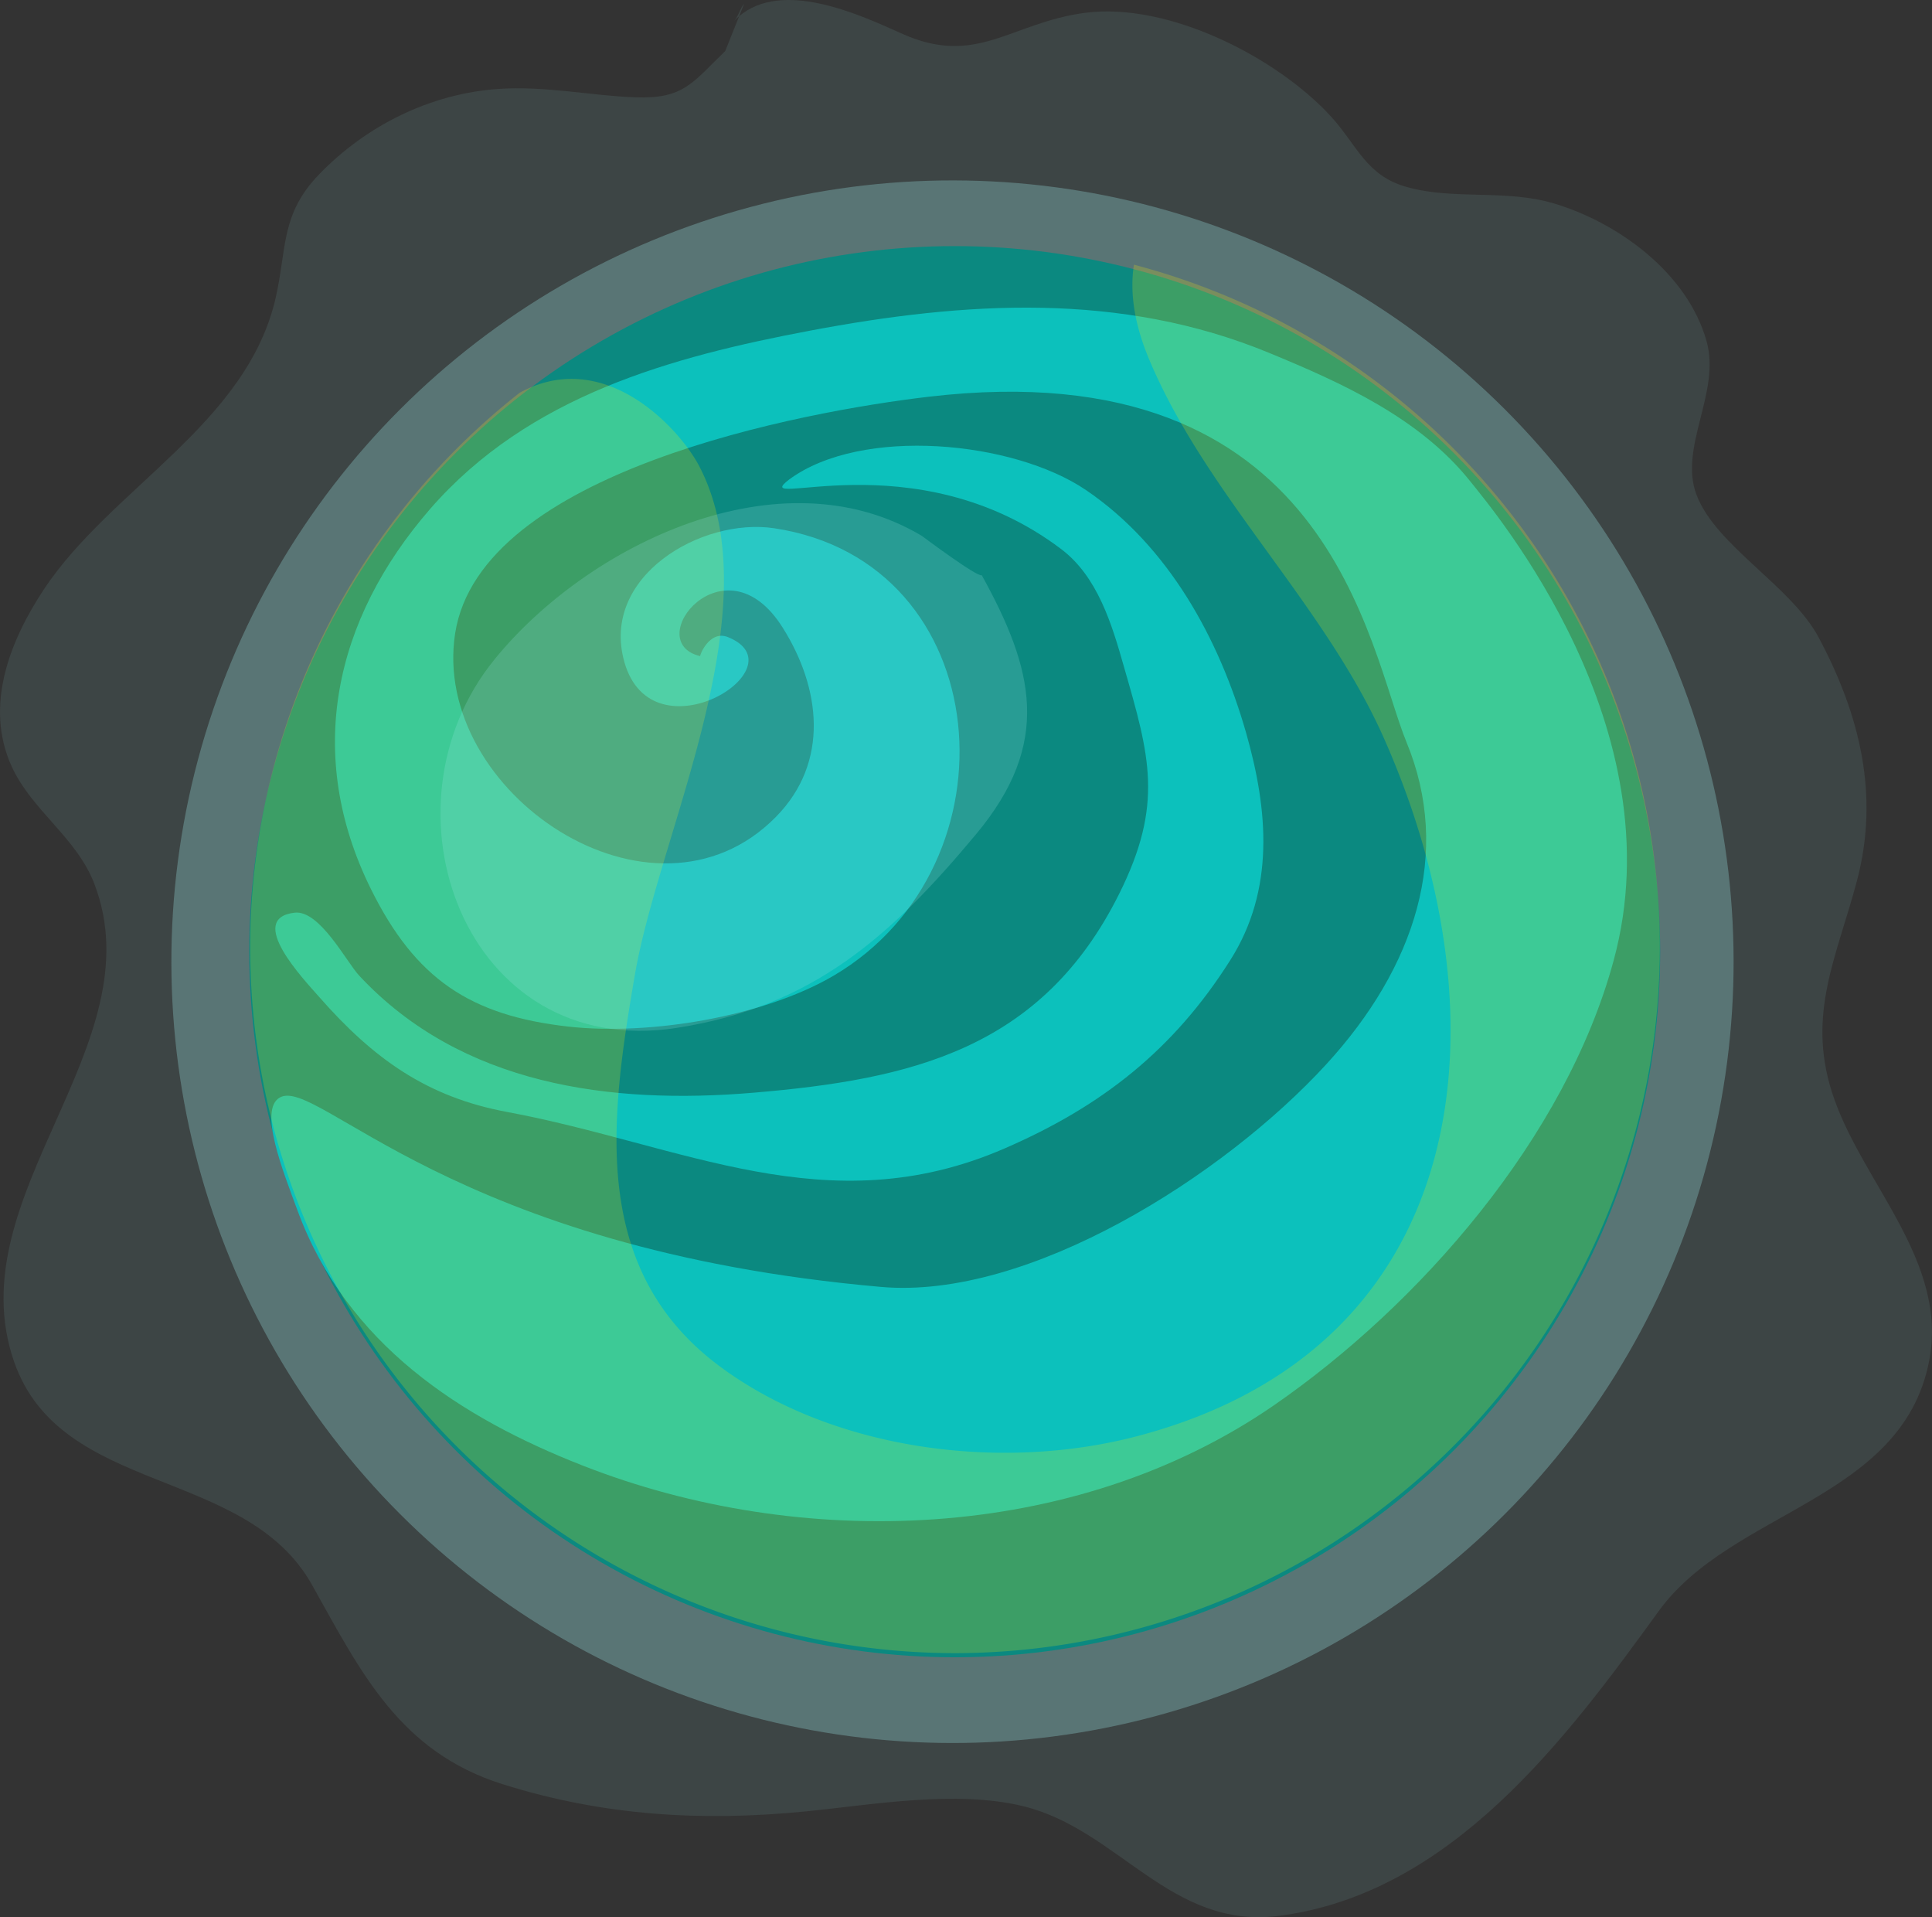<svg xmlns="http://www.w3.org/2000/svg" viewBox="0 0 462.66 459"><rect x="0" y="0" width="462.66" height="459" fill="#333333" stroke="none"/><g id="Layer_2" data-name="Layer 2"><g id="Layer_1-2" data-name="Layer 1"><g style="opacity:0.1"><path d="M175.78,5.05A14.84,14.84,0,0,1,177,3.89l1.2-3C177.35,1.81,176.8,3.93,175.78,5.05Z" style="fill:#9ce8e6"/><path d="M438.66,261.36c-5.91-18.74,1.18-32.26,6-50.38,5.48-20.56.75-39.8-9.1-58.29C429,140.32,411,130.76,406.3,118.55c-4.4-11.35,5.85-24.59,2.37-36.9-4.57-16.21-20.94-28.2-36.29-32.87-11.73-3.57-24.18-.82-35.46-4-9.77-2.7-11.92-10-18.08-16.77-13-14.3-39.14-27.57-59-24.94-18,2.38-26,13.17-44.18,4.84C205.29,3.22,187.3-4.86,177,3.89l-3.33,8.33c-7.89,7.61-9.91,11.5-21.54,11.08-10.68-.39-21.66-2.8-32.87-2C103.14,22.42,87.75,30,76.41,41.75,67.18,51.3,68.7,59.44,66.05,71.16c-6.86,30.38-39.51,45.7-55.58,70C2.31,153.5-3.77,169,2.76,183.42c4.83,10.65,15.62,17.1,19.86,28.25,14.73,38.67-33,74.63-19.26,114.3,11.17,32.22,55.45,25,71.38,53.51,11.79,21.08,21,39.94,45.67,47.7,24.17,7.59,47.8,8.95,72.6,6.49,16.09-1.6,36-5.17,52.09-1.22,22.74,5.57,35.26,29.55,61.14,26.24,41.3-5.29,68.87-42.46,91-73,17.39-24,58-26.56,64.66-59.48C466.88,301.77,445.49,283,438.66,261.36Z" style="fill:#9ce8e6"/></g><circle cx="228.09" cy="230.25" r="187.05" transform="translate(-96 228.72) rotate(-45)" style="fill:#9ce8e6;opacity:0.3"/><circle cx="228.63" cy="227.85" r="168.93" style="fill:#0b8980"/><path d="M351.94,115.06C339.82,100,321.34,91.67,304,84.52c-35.65-14.75-73-12.34-110-5.36-33.05,6.24-67.33,15.51-91,42.7-23,26.47-30.17,58.69-14.17,91,10.6,21.39,23.65,30.3,47.36,32.93,19.24,2.14,46.65-2.31,63.48-12.22,44.81-26.38,39.27-99.05-14.28-107.1-17.41-2.62-41.65,11.52-35.88,32,6.68,23.7,42.65,1.3,24.83-5.93-4.47-1.81-6.86,4.5-6.66,4.55-14.44-3.41,5.91-28.91,19.77-6.8,9,14.28,11.36,32.1-1.66,45.31-29.49,29.91-82.65-5.94-76.8-43.93,6-38.84,83.33-53.15,113.35-56.68,96.36-11.34,105.29,60.38,114.5,82.75,10.88,26.41,2.17,53.76-19.28,77.12-24.59,26.79-71.26,56.35-106.55,53.25-103.16-9.07-134.94-50.43-144-45.35-5.16,2.91.76,17.6,4.24,27.06,11.78,32,39.08,49.62,68.34,61.08,52.08,20.41,117.49,18.63,165.48-14.45,34.76-24,69.87-64,81.37-106.56C401.54,174.32,358.11,122.74,351.94,115.06Z" style="fill:#0cc1bc"/><path d="M298.41,175.46c-6.43-22.48-18.54-44.66-38.3-58.1-17.4-11.84-53.77-15.33-71.09-2.59-10.5,8,29.82-10,65.12,16.7,8.73,6.61,12.13,18,15,28.12,6.18,21.42,9.59,32.91-1.13,54.41-18.55,37.21-49.83,44.43-87.57,47.61-34.33,2.9-69.93-1.79-94.4-28-3.08-3.3-9.49-15.81-15.5-15.1-11.73,1.38,2.23,16,5.89,20.17,13,14.81,25.84,24,45.06,27.55,42,7.83,76.6,27.13,119,8.76,23.36-10.11,40.55-23.64,54.13-45.12C305.32,213,303.7,194,298.41,175.46Z" style="fill:#0cc1bc"/><path d="M228.86,395.79A169,169,0,0,0,271.55,63.37c-1,6.3-.06,13.82,3.58,22.53,13.57,32.45,41.92,58.6,56.19,90.64,29.93,67.19,22.15,146-59,167.3-32.9,8.65-73.32,3.27-100.27-16.95-31-23.3-25.83-59.54-20-93.6,5.83-33.89,33.15-87.61,15.4-121.68-4.7-9-22.67-28.71-43-17.58A168.94,168.94,0,0,0,228.86,395.79Z" style="fill:#fff200;opacity:0.2"/><path d="M235.1,137.7c-.93.65-14.31-9.38-14.31-9.38-33.94-20.3-80,2-102.38,29.57-28.91,35.49-7.14,96,43.55,88.22,32.78-5.05,51.62-22.2,71.77-46.37C252,177.87,247.56,160.25,235.1,137.7Z" style="fill:#9ce8e6;opacity:0.2"/></g></g></svg>